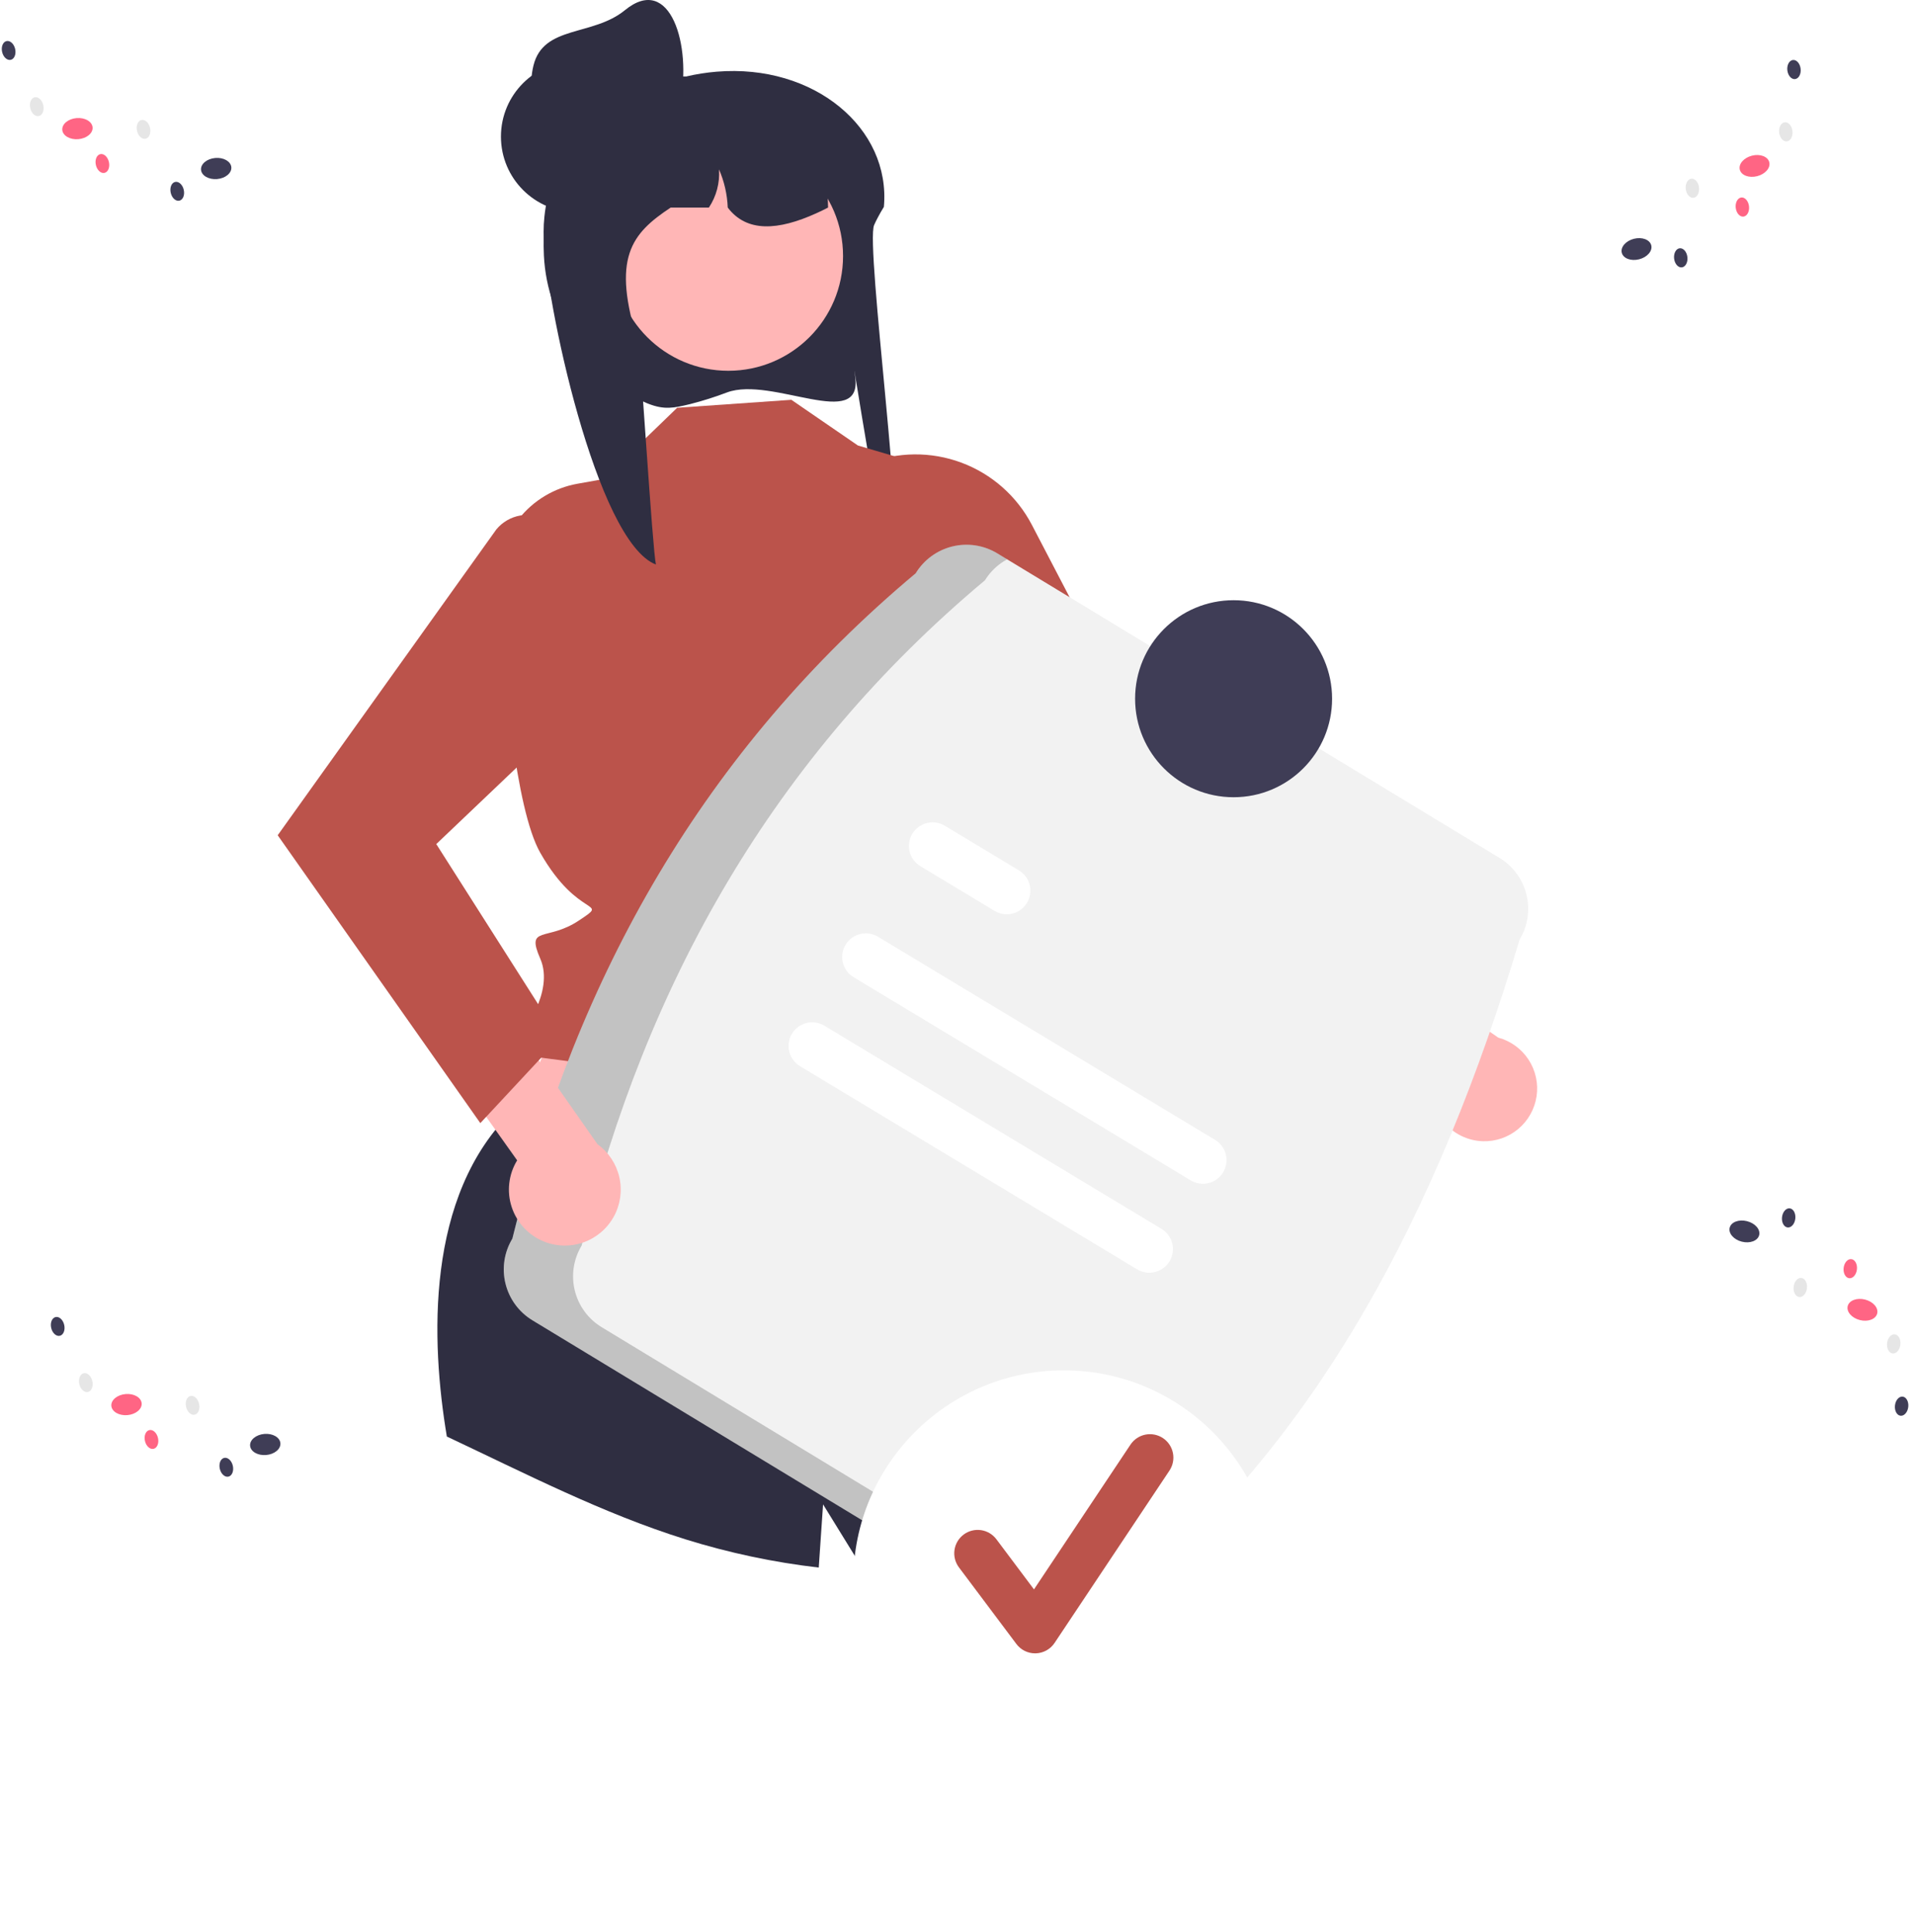 <svg width="218" height="220" viewBox="0 0 218 220" fill="none" xmlns="http://www.w3.org/2000/svg">
<path d="M82.812 44.685C81.438 45.208 80.036 45.652 78.611 46.014C76.73 46.472 75.668 46.685 73.851 45.98C73.788 45.955 73.727 45.931 73.669 45.907C70.227 44.443 67.284 42.01 65.2 38.904C63.115 35.799 61.978 32.154 61.928 28.414C61.919 28.285 61.919 28.151 61.919 28.019C61.917 27.385 61.947 26.751 62.009 26.121C62.089 25.261 62.226 24.408 62.421 23.568L62.403 23.564C60.932 22.061 60.367 20.001 60.554 17.932C60.682 16.529 61.128 15.173 61.856 13.967C62.585 12.762 63.577 11.737 64.759 10.97C66.612 9.806 68.701 9.068 70.874 8.812C71.457 8.745 72.044 8.711 72.632 8.71H78.15C79.29 8.443 80.448 8.261 81.614 8.164H81.623C92.73 7.243 101.488 14.606 100.671 23.564C100.665 23.574 100.656 23.584 100.65 23.594C100.414 23.979 100.205 24.344 100.021 24.693C99.842 25.018 99.691 25.331 99.561 25.627C98.547 27.917 103.364 63.443 101.636 63.983C100.653 64.289 96.69 37.853 97.401 42.88C98.296 49.187 87.928 42.794 82.812 44.685Z" fill="#2F2E41"/>
<path d="M99.542 108.907L114.938 141.706L55.715 135.708L68.077 104.221L99.542 108.907Z" fill="#FFB6B6"/>
<path d="M130.447 174.667C120.148 178.095 109.295 179.549 98.457 178.951L93.745 171.309C93.745 171.309 93.547 174.155 93.253 178.507C88.094 177.909 83.002 176.829 78.044 175.282C68.642 172.342 59.829 167.787 50.895 163.586C49.086 152.799 48.407 136.165 58.411 126.482L112.258 136.349C112.258 136.349 120.898 142.811 118.586 145.126C116.275 147.437 115.917 147.079 117.436 148.598C118.954 150.116 122.235 152.147 122.269 153.474C122.282 153.993 125.965 163.395 130.447 174.667Z" fill="#2F2E41"/>
<path d="M90.135 45.528L77.126 46.436L68.717 54.561L65.772 55.086C63.125 55.558 60.744 56.985 59.079 59.096C57.414 61.208 56.581 63.857 56.739 66.541C57.345 76.803 58.702 92.137 61.536 97.112C65.931 104.826 69.562 102.406 65.931 104.826C62.301 107.247 59.864 105.345 61.536 109.17C63.209 112.995 59.276 117.901 59.276 117.901L57.71 119.467L59.37 120.148L112.283 127.033C112.283 127.033 107.708 106.462 110.569 101.409C113.431 96.355 120.368 81.08 114.177 75.103L108.123 53.799L97.709 50.728L90.135 45.528Z" fill="#BB534B"/>
<path d="M168.891 129.957C168.02 129.93 167.166 129.713 166.387 129.323C165.608 128.933 164.924 128.378 164.38 127.697C163.837 127.016 163.448 126.226 163.241 125.38C163.033 124.534 163.012 123.653 163.178 122.798L138.358 105.988L141.319 97.98L170.653 118.16C172.071 118.547 173.298 119.441 174.102 120.672C174.905 121.904 175.229 123.387 175.012 124.841C174.794 126.295 174.051 127.619 172.923 128.562C171.795 129.505 170.36 130.002 168.891 129.957V129.957Z" fill="#FFB6B6"/>
<path d="M98.784 52.793L95.177 54.221L114.417 91.797L154.246 118.946L159.987 109.242L129.669 83.055L117.531 59.776C115.823 56.5 112.961 53.973 109.499 52.683C106.037 51.394 102.219 51.432 98.784 52.793Z" fill="#BB534B"/>
<path d="M82.957 42.223C90.172 42.223 96.021 36.375 96.021 29.16C96.021 21.945 90.172 16.097 82.957 16.097C75.743 16.097 69.894 21.945 69.894 29.16C69.894 36.375 75.743 42.223 82.957 42.223Z" fill="#FFB6B6"/>
<path d="M94.316 23.636C94.098 23.751 93.883 23.857 93.665 23.963C93.438 24.072 93.211 24.18 92.981 24.283C88.61 26.265 85.049 26.486 82.889 23.636C82.829 22.137 82.492 20.661 81.893 19.285C81.999 20.823 81.594 22.352 80.741 23.636H76.39C71.909 26.61 69.61 29.342 72.72 39.105C72.923 39.746 74.311 62.534 74.708 64.286C67.925 61.684 62.074 34.059 61.925 26.779C61.916 26.661 61.916 26.537 61.916 26.416C61.915 25.833 61.945 25.25 62.007 24.671C62.087 23.879 62.224 23.094 62.419 22.323L62.4 22.32C61.71 21.66 61.184 20.848 60.863 19.949C60.542 19.05 60.435 18.088 60.552 17.14C61.69 15.65 63.098 14.388 64.703 13.419C66.162 12.712 67.683 12.141 69.247 11.713C69.286 11.704 69.32 11.694 69.359 11.685C69.837 11.555 70.327 11.437 70.817 11.335C71.827 11.123 72.848 10.968 73.876 10.872C73.951 10.869 74.024 10.863 74.091 10.863C74.502 10.863 74.905 10.974 75.258 11.183C75.261 11.183 75.261 11.186 75.267 11.186C75.607 11.389 75.889 11.676 76.085 12.02C76.282 12.363 76.387 12.751 76.39 13.147H81.237C81.415 13.147 81.594 13.153 81.772 13.162C88.522 13.431 93.947 16.317 94.294 22.952C94.31 23.182 94.316 23.406 94.316 23.636Z" fill="#2F2E41"/>
<path d="M65.662 24.161C70.415 24.161 74.268 20.308 74.268 15.555C74.268 10.802 70.415 6.949 65.662 6.949C60.909 6.949 57.056 10.802 57.056 15.555C57.056 20.308 60.909 24.161 65.662 24.161Z" fill="#2F2E41"/>
<path d="M77.475 11.574C76.497 16.226 71.673 19.008 67.058 17.87C64.842 17.323 62.934 15.919 61.753 13.965C60.573 12.012 60.217 9.669 60.763 7.453C61.901 2.839 67.502 4.169 71.179 1.158C76.382 -3.101 78.793 5.302 77.475 11.574Z" fill="#2F2E41"/>
<path d="M58.355 141.051C65.69 111.14 80.223 85.43 104.292 65.287C105.224 63.755 106.725 62.655 108.467 62.228C110.209 61.801 112.049 62.082 113.583 63.01L170.802 97.703C172.334 98.635 173.434 100.136 173.861 101.878C174.288 103.619 174.007 105.459 173.078 106.994C163.892 137.686 150.132 164.319 127.141 182.757C126.21 184.29 124.709 185.39 122.967 185.817C121.225 186.244 119.385 185.963 117.851 185.034L60.632 150.342C59.1 149.41 57.999 147.909 57.573 146.167C57.146 144.425 57.427 142.585 58.355 141.051Z" fill="#F2F2F2"/>
<path opacity="0.2" d="M68.525 151.131C66.993 150.2 65.892 148.699 65.466 146.957C65.039 145.215 65.32 143.375 66.248 141.841C73.583 111.929 88.116 86.22 112.185 66.077C112.802 65.074 113.673 64.252 114.709 63.693L113.583 63.01C112.049 62.082 110.209 61.801 108.467 62.228C106.725 62.655 105.224 63.755 104.292 65.287C80.223 85.43 65.69 111.139 58.355 141.051C57.427 142.585 57.146 144.425 57.573 146.167C57.999 147.909 59.1 149.41 60.632 150.342L117.85 185.034C118.869 185.647 120.031 185.98 121.22 185.999C122.408 186.018 123.58 185.722 124.617 185.142L68.525 151.131Z" fill="black"/>
<path d="M135.629 134.42L97.222 111.278C96.612 110.909 96.173 110.313 96.002 109.621C95.83 108.929 95.941 108.197 96.309 107.587C96.677 106.976 97.272 106.536 97.964 106.364C98.656 106.192 99.388 106.302 99.999 106.669L138.406 129.811C139.015 130.18 139.453 130.776 139.623 131.468C139.793 132.159 139.682 132.89 139.315 133.5C138.947 134.109 138.353 134.549 137.662 134.721C136.971 134.894 136.24 134.785 135.629 134.42L135.629 134.42Z" fill="white"/>
<path d="M113.286 103.731L104.836 98.64C104.224 98.274 103.782 97.679 103.608 96.987C103.434 96.295 103.542 95.562 103.909 94.95C104.275 94.338 104.87 93.896 105.562 93.722C106.254 93.548 106.986 93.656 107.599 94.022L107.613 94.031L116.063 99.122C116.672 99.492 117.109 100.087 117.28 100.779C117.45 101.47 117.34 102.201 116.972 102.811C116.604 103.421 116.01 103.861 115.319 104.033C114.628 104.206 113.897 104.097 113.286 103.731Z" fill="white"/>
<path d="M129.523 144.551L91.115 121.409C90.504 121.041 90.064 120.446 89.892 119.754C89.72 119.062 89.83 118.33 90.197 117.718C90.564 117.107 91.159 116.667 91.851 116.494C92.543 116.321 93.275 116.43 93.887 116.797L93.892 116.8L132.3 139.942C132.908 140.311 133.346 140.907 133.516 141.599C133.687 142.29 133.576 143.021 133.208 143.63C132.841 144.24 132.247 144.68 131.556 144.852C130.865 145.025 130.134 144.916 129.523 144.551L129.523 144.551Z" fill="white"/>
<path d="M140.503 90.785C146.699 90.785 151.722 85.763 151.722 79.567C151.722 73.371 146.699 68.349 140.503 68.349C134.308 68.349 129.285 73.371 129.285 79.567C129.285 85.763 134.308 90.785 140.503 90.785Z" fill="#3F3D56"/>
<g filter="url(#filter0_d_48_745)">
<path d="M121.166 200C134.408 200 145.143 189.265 145.143 176.023C145.143 162.781 134.408 152.046 121.166 152.046C107.924 152.046 97.189 162.781 97.189 176.023C97.189 189.265 107.924 200 121.166 200Z" fill="white"/>
</g>
<path d="M117.896 188.274C117.482 188.274 117.074 188.178 116.703 187.993C116.333 187.807 116.011 187.538 115.763 187.207L109.221 178.485C109.011 178.205 108.858 177.886 108.77 177.547C108.683 177.207 108.664 176.854 108.713 176.507C108.763 176.16 108.88 175.826 109.058 175.525C109.237 175.223 109.473 174.96 109.753 174.75C110.034 174.539 110.353 174.386 110.692 174.3C111.032 174.213 111.385 174.194 111.732 174.243C112.079 174.293 112.413 174.411 112.714 174.589C113.015 174.768 113.279 175.004 113.489 175.285L117.768 180.991L128.76 164.504C128.954 164.212 129.204 163.962 129.495 163.767C129.786 163.572 130.112 163.437 130.456 163.368C130.799 163.299 131.153 163.299 131.496 163.367C131.84 163.435 132.167 163.57 132.458 163.764C132.75 163.958 133 164.208 133.195 164.499C133.39 164.79 133.525 165.117 133.594 165.46C133.663 165.804 133.663 166.157 133.595 166.501C133.527 166.844 133.392 167.171 133.198 167.463L120.115 187.086C119.879 187.441 119.56 187.734 119.187 187.941C118.814 188.147 118.397 188.261 117.97 188.273C117.946 188.274 117.921 188.274 117.896 188.274Z" fill="#BB534B"/>
<path d="M198.602 54.291C199.555 54.21 200.281 53.606 200.225 52.944C200.168 52.281 199.35 51.809 198.397 51.891C197.444 51.972 196.718 52.576 196.774 53.239C196.831 53.901 197.649 54.373 198.602 54.291Z" fill="white"/>
<path d="M24.725 20.39C25.678 20.309 26.404 19.705 26.348 19.042C26.291 18.38 25.473 17.908 24.52 17.99C23.567 18.071 22.841 18.675 22.897 19.337C22.954 20 23.772 20.471 24.725 20.39Z" fill="#3F3D56"/>
<path d="M8.923 15.848C9.875 15.767 10.602 15.163 10.545 14.5C10.488 13.838 9.67 13.366 8.717 13.448C7.765 13.529 7.038 14.133 7.095 14.795C7.151 15.458 7.97 15.93 8.923 15.848Z" fill="#FF6584"/>
<path d="M4.428 13.213C4.838 13.12 5.063 12.567 4.929 11.977C4.796 11.388 4.356 10.985 3.946 11.078C3.536 11.171 3.311 11.723 3.444 12.313C3.577 12.902 4.018 13.305 4.428 13.213Z" fill="#E6E6E6"/>
<path d="M1.225 6.814C1.635 6.722 1.859 6.169 1.726 5.579C1.593 4.99 1.153 4.587 0.743 4.68C0.332 4.772 0.108 5.325 0.241 5.915C0.374 6.504 0.815 6.907 1.225 6.814Z" fill="#3F3D56"/>
<path d="M16.588 15.8C16.998 15.707 17.222 15.154 17.089 14.564C16.956 13.975 16.516 13.572 16.105 13.665C15.695 13.757 15.471 14.31 15.604 14.9C15.737 15.489 16.178 15.892 16.588 15.8Z" fill="#E6E6E6"/>
<path d="M11.904 19.687C12.314 19.594 12.538 19.041 12.405 18.451C12.272 17.862 11.831 17.459 11.421 17.552C11.011 17.645 10.787 18.198 10.92 18.787C11.053 19.377 11.493 19.779 11.904 19.687Z" fill="#FF6584"/>
<path d="M30.314 165.689C31.267 165.607 31.993 165.004 31.936 164.341C31.88 163.678 31.061 163.207 30.108 163.288C29.156 163.37 28.429 163.973 28.486 164.636C28.543 165.299 29.361 165.77 30.314 165.689Z" fill="#3F3D56"/>
<path d="M14.511 161.147C15.464 161.065 16.19 160.462 16.134 159.799C16.077 159.136 15.259 158.665 14.306 158.747C13.353 158.828 12.627 159.431 12.683 160.094C12.74 160.757 13.558 161.228 14.511 161.147Z" fill="#FF6584"/>
<path d="M10.017 158.511C10.427 158.419 10.651 157.866 10.518 157.276C10.385 156.687 9.944 156.284 9.534 156.377C9.124 156.469 8.9 157.022 9.033 157.612C9.166 158.201 9.607 158.604 10.017 158.511Z" fill="#E6E6E6"/>
<path d="M6.813 152.113C7.224 152.021 7.448 151.468 7.315 150.878C7.182 150.289 6.741 149.886 6.331 149.979C5.921 150.071 5.697 150.624 5.83 151.214C5.963 151.803 6.403 152.206 6.813 152.113Z" fill="#3F3D56"/>
<path d="M22.177 161.098C22.587 161.006 22.811 160.453 22.678 159.863C22.545 159.274 22.104 158.871 21.694 158.964C21.284 159.056 21.06 159.609 21.193 160.199C21.326 160.788 21.766 161.191 22.177 161.098Z" fill="#E6E6E6"/>
<path d="M17.492 164.985C17.902 164.893 18.127 164.34 17.994 163.75C17.86 163.161 17.42 162.758 17.01 162.851C16.6 162.943 16.375 163.496 16.509 164.086C16.642 164.675 17.082 165.078 17.492 164.985Z" fill="#FF6584"/>
<path d="M26.018 168.151C26.428 168.059 26.652 167.506 26.519 166.916C26.386 166.327 25.945 165.924 25.535 166.016C25.125 166.109 24.901 166.662 25.034 167.252C25.167 167.841 25.608 168.244 26.018 168.151Z" fill="#3F3D56"/>
<path d="M20.429 22.852C20.839 22.76 21.064 22.207 20.93 21.617C20.797 21.028 20.357 20.625 19.947 20.718C19.537 20.81 19.312 21.363 19.445 21.953C19.578 22.542 20.019 22.945 20.429 22.852Z" fill="#3F3D56"/>
<path d="M154.341 4.731C154.505 4.086 153.886 3.373 152.959 3.138C152.032 2.903 151.148 3.235 150.984 3.88C150.821 4.525 151.44 5.238 152.367 5.473C153.294 5.708 154.178 5.375 154.341 4.731Z" fill="white"/>
<path d="M188.074 27.934C188.237 28.579 187.619 29.292 186.692 29.527C185.765 29.762 184.881 29.43 184.717 28.785C184.554 28.14 185.173 27.427 186.1 27.192C187.027 26.957 187.911 27.289 188.074 27.934Z" fill="#3F3D56"/>
<path d="M201.516 18.47C201.68 19.114 201.061 19.828 200.134 20.062C199.207 20.297 198.323 19.965 198.16 19.32C197.996 18.675 198.615 17.962 199.542 17.727C200.469 17.492 201.353 17.825 201.516 18.47Z" fill="#FF6584"/>
<path d="M204.157 14.928C204.224 15.529 203.939 16.054 203.522 16.1C203.104 16.147 202.711 15.698 202.643 15.098C202.576 14.497 202.861 13.972 203.279 13.925C203.696 13.879 204.089 14.328 204.157 14.928Z" fill="#E6E6E6"/>
<path d="M205.087 7.835C205.155 8.435 204.87 8.96 204.452 9.007C204.035 9.054 203.642 8.605 203.574 8.004C203.507 7.403 203.792 6.879 204.209 6.832C204.627 6.785 205.02 7.234 205.087 7.835Z" fill="#3F3D56"/>
<path d="M193.515 21.353C193.582 21.954 193.298 22.478 192.88 22.525C192.462 22.572 192.069 22.123 192.002 21.522C191.935 20.921 192.219 20.397 192.637 20.35C193.055 20.303 193.448 20.752 193.515 21.353Z" fill="#E6E6E6"/>
<path d="M199.209 23.493C199.276 24.094 198.991 24.619 198.574 24.665C198.156 24.712 197.763 24.263 197.695 23.662C197.628 23.062 197.913 22.537 198.331 22.49C198.748 22.444 199.141 22.892 199.209 23.493Z" fill="#FF6584"/>
<path d="M192.19 29.275C192.258 29.876 191.973 30.401 191.555 30.447C191.138 30.494 190.745 30.045 190.677 29.444C190.61 28.844 190.895 28.319 191.312 28.272C191.73 28.226 192.123 28.675 192.19 29.275Z" fill="#3F3D56"/>
<path d="M200.364 140.652C200.528 140.008 199.909 139.294 198.982 139.06C198.055 138.825 197.171 139.157 197.008 139.802C196.844 140.447 197.463 141.16 198.39 141.395C199.317 141.63 200.201 141.297 200.364 140.652Z" fill="#3F3D56"/>
<path d="M213.807 149.579C213.97 148.934 213.351 148.221 212.424 147.986C211.497 147.751 210.613 148.083 210.45 148.728C210.287 149.373 210.905 150.086 211.832 150.321C212.759 150.556 213.643 150.224 213.807 149.579Z" fill="#FF6584"/>
<path d="M216.447 153.12C216.514 152.519 216.23 151.995 215.812 151.948C215.394 151.901 215.001 152.35 214.934 152.951C214.867 153.551 215.151 154.076 215.569 154.123C215.987 154.17 216.38 153.721 216.447 153.12Z" fill="#E6E6E6"/>
<path d="M217.345 160.213C217.412 159.613 217.128 159.088 216.71 159.041C216.292 158.995 215.899 159.444 215.832 160.044C215.765 160.645 216.049 161.17 216.467 161.216C216.885 161.263 217.278 160.814 217.345 160.213Z" fill="#3F3D56"/>
<path d="M205.805 146.695C205.873 146.095 205.588 145.57 205.17 145.523C204.753 145.477 204.36 145.926 204.292 146.526C204.225 147.127 204.51 147.652 204.927 147.698C205.345 147.745 205.738 147.296 205.805 146.695Z" fill="#E6E6E6"/>
<path d="M211.499 144.555C211.566 143.955 211.282 143.43 210.864 143.383C210.446 143.336 210.053 143.785 209.986 144.386C209.919 144.987 210.203 145.511 210.621 145.558C211.039 145.605 211.432 145.156 211.499 144.555Z" fill="#FF6584"/>
<path d="M204.481 138.773C204.548 138.172 204.264 137.648 203.846 137.601C203.428 137.554 203.035 138.003 202.968 138.604C202.901 139.205 203.185 139.729 203.603 139.776C204.021 139.823 204.414 139.374 204.481 138.773Z" fill="#3F3D56"/>
<path d="M61.924 141.368C61.069 141.017 60.3 140.485 59.671 139.809C59.042 139.132 58.567 138.327 58.28 137.449C57.992 136.571 57.899 135.641 58.007 134.723C58.114 133.805 58.419 132.922 58.902 132.134L40.471 106.225L46.383 99.365L68.05 130.298C69.316 131.208 70.204 132.552 70.545 134.073C70.887 135.595 70.659 137.189 69.904 138.553C69.149 139.918 67.919 140.958 66.449 141.477C64.978 141.995 63.368 141.957 61.924 141.368H61.924Z" fill="#FFB6B6"/>
<path d="M62.346 59.263C61.414 58.715 60.316 58.516 59.251 58.704C58.185 58.892 57.221 59.453 56.532 60.287L31.629 95.115L54.708 127.894L63.739 118.194L49.691 96.119L68.361 78.343C69.895 74.982 70.129 71.172 69.019 67.648C67.908 64.124 65.531 61.137 62.346 59.263Z" fill="#BB534B"/>
<defs>
<filter id="filter0_d_48_745" x="81.189" y="140.046" width="79.954" height="79.954" filterUnits="userSpaceOnUse" color-interpolation-filters="sRGB">
<feFlood flood-opacity="0" result="BackgroundImageFix"/>
<feColorMatrix in="SourceAlpha" type="matrix" values="0 0 0 0 0 0 0 0 0 0 0 0 0 0 0 0 0 0 127 0" result="hardAlpha"/>
<feOffset dy="4"/>
<feGaussianBlur stdDeviation="8"/>
<feComposite in2="hardAlpha" operator="out"/>
<feColorMatrix type="matrix" values="0 0 0 0 0 0 0 0 0 0 0 0 0 0 0 0 0 0 0.1 0"/>
<feBlend mode="normal" in2="BackgroundImageFix" result="effect1_dropShadow_48_745"/>
<feBlend mode="normal" in="SourceGraphic" in2="effect1_dropShadow_48_745" result="shape"/>
</filter>
</defs>
</svg>
